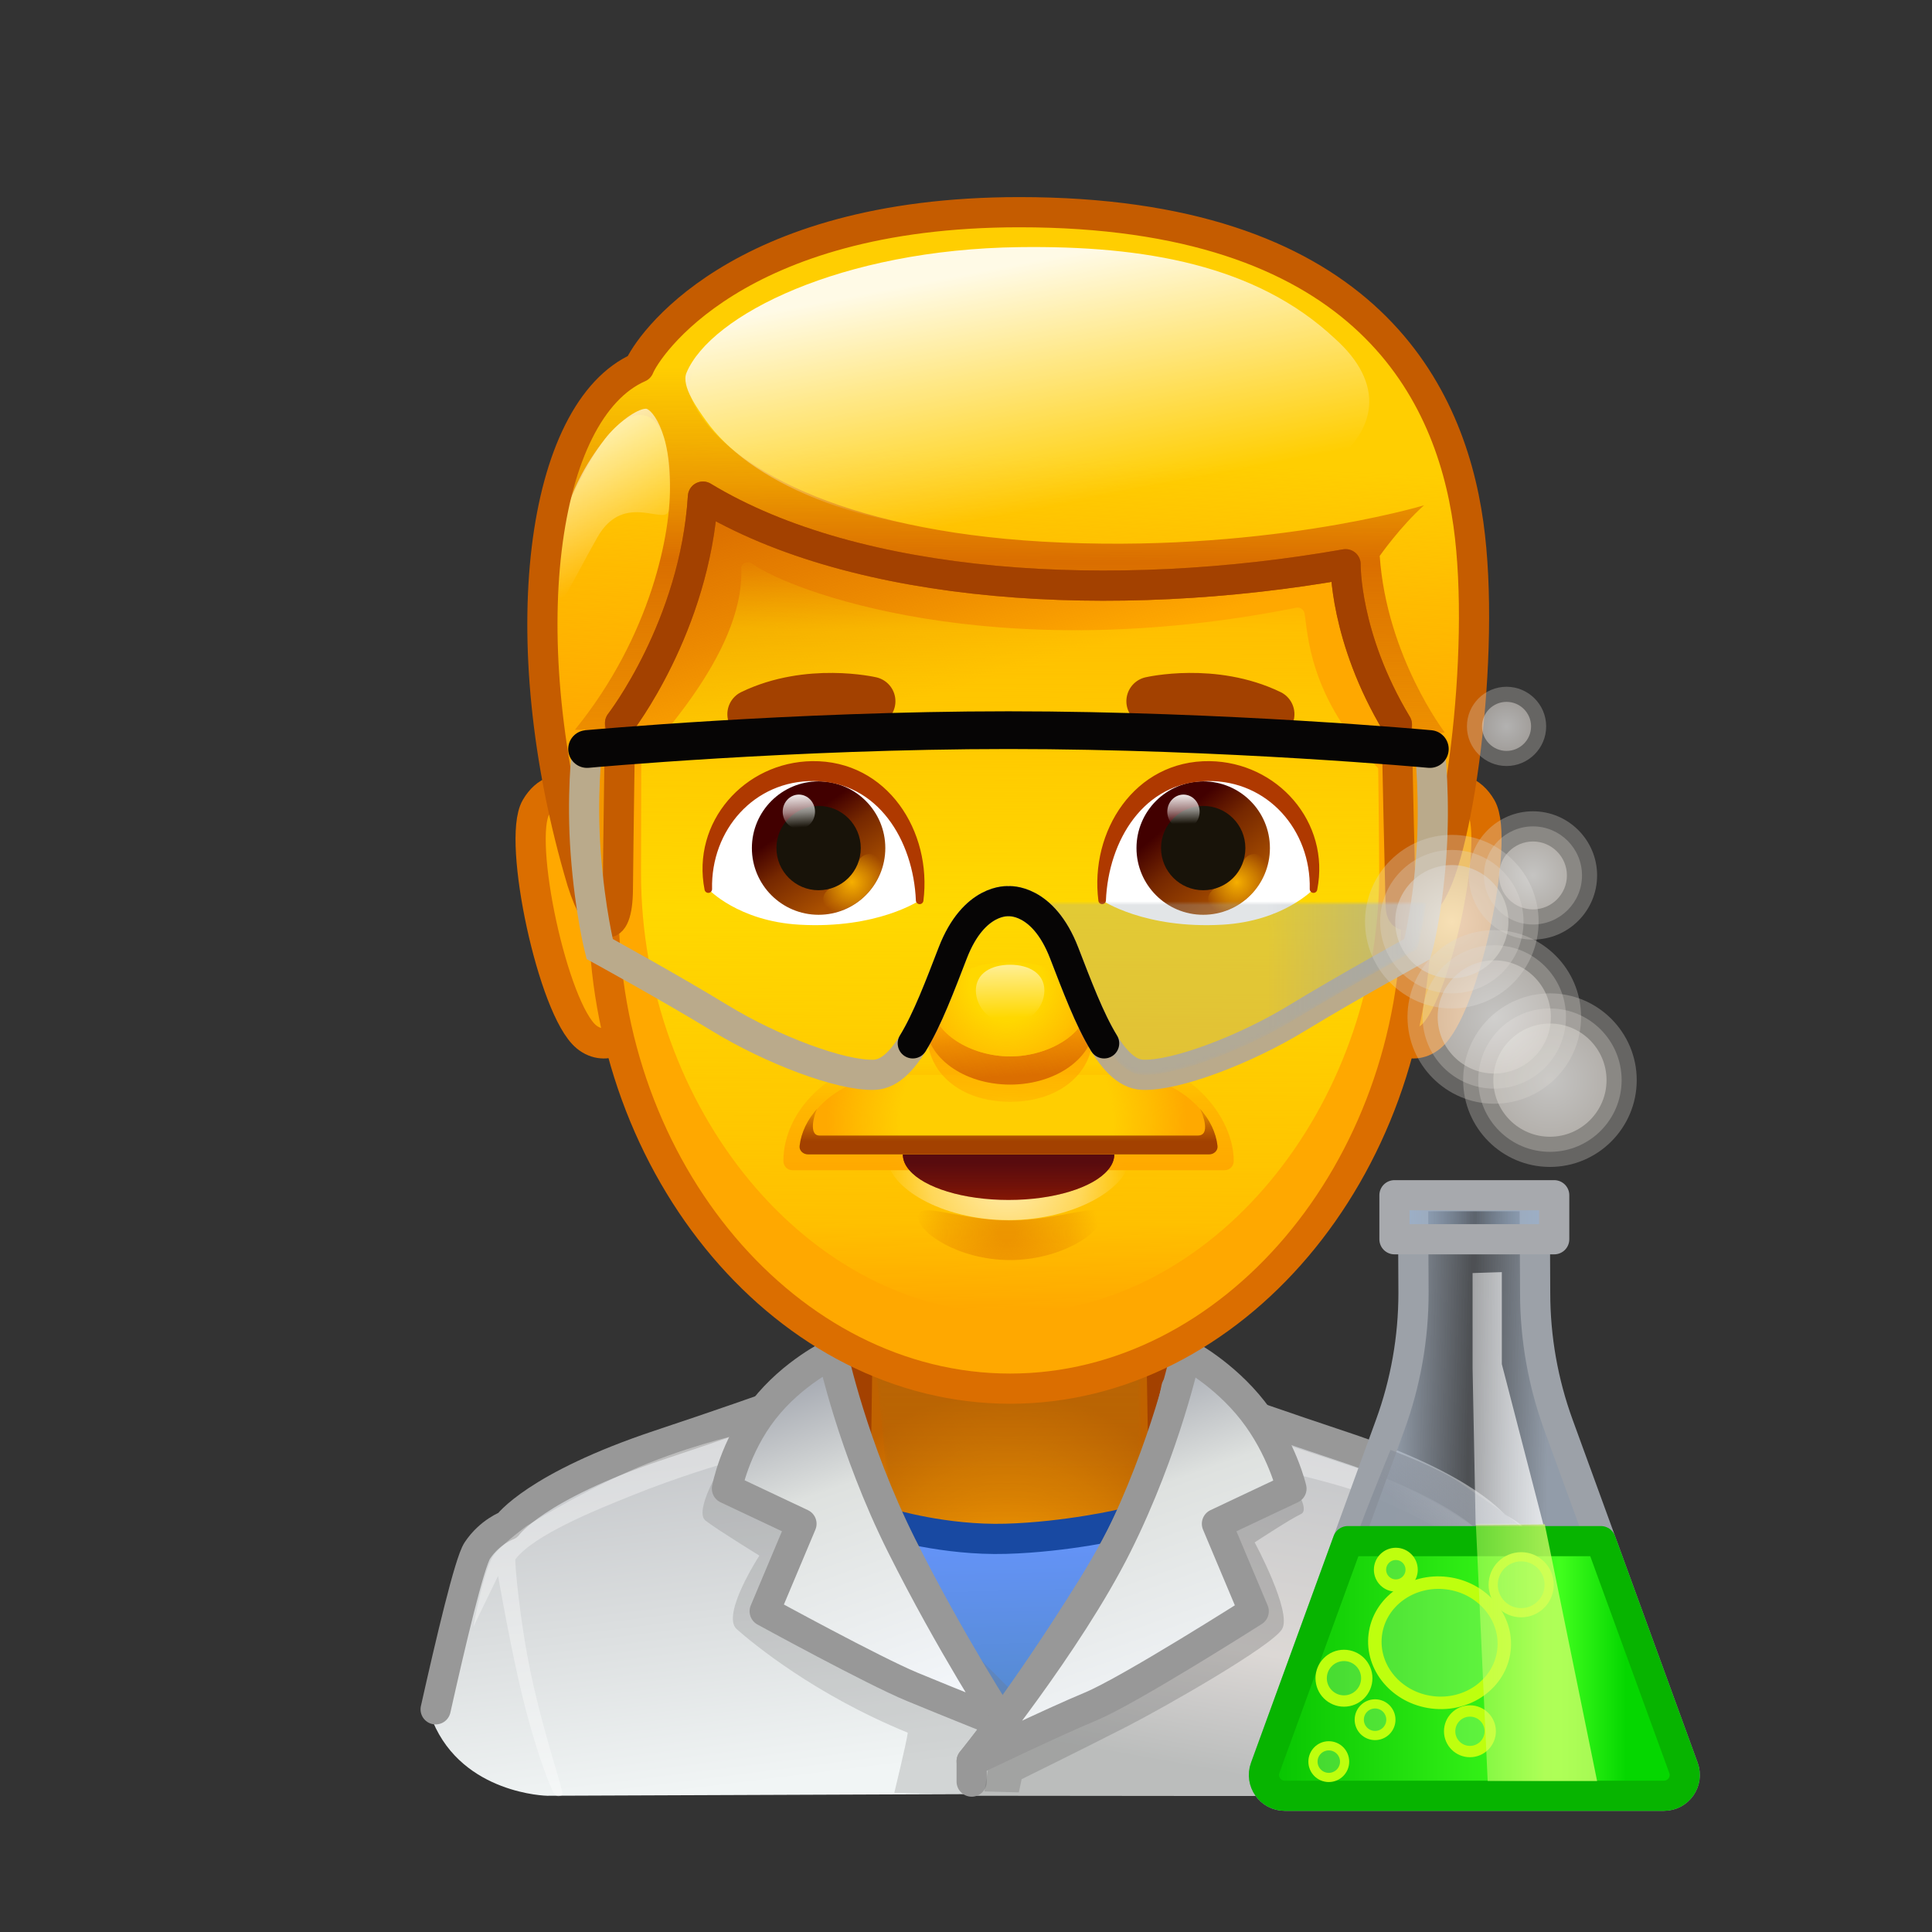 <svg xmlns="http://www.w3.org/2000/svg" xmlns:xlink="http://www.w3.org/1999/xlink" viewBox="0 0 512 512" width="512" height="512" style="width: 100%; height: 100%; transform: translate3d(0,0,0); content-visibility: visible;" preserveAspectRatio="xMidYMid meet"><rect x="0" y="0" width="512" height="512" fill="#333333" stroke="none"/><defs><clipPath id="__lottie_element_2"><rect width="512" height="512" x="0" y="0"></rect></clipPath><radialGradient id="__lottie_element_6" spreadMethod="pad" gradientUnits="userSpaceOnUse" cx="0" cy="0" r="14.752" fx="0" fy="0"><stop offset="0%" stop-color="rgb(255,255,255)"></stop><stop offset="50%" stop-color="rgb(238,236,234)"></stop><stop offset="100%" stop-color="rgb(222,217,212)"></stop></radialGradient><radialGradient id="__lottie_element_10" spreadMethod="pad" gradientUnits="userSpaceOnUse" cx="0" cy="0" r="6.505" fx="0" fy="0"><stop offset="0%" stop-color="rgb(255,255,255)"></stop><stop offset="50%" stop-color="rgb(238,236,234)"></stop><stop offset="100%" stop-color="rgb(222,217,212)"></stop></radialGradient><radialGradient id="__lottie_element_14" spreadMethod="pad" gradientUnits="userSpaceOnUse" cx="0" cy="0" r="9.003" fx="0" fy="0"><stop offset="0%" stop-color="rgb(255,255,255)"></stop><stop offset="50%" stop-color="rgb(238,236,234)"></stop><stop offset="100%" stop-color="rgb(222,217,212)"></stop></radialGradient><radialGradient id="__lottie_element_18" spreadMethod="pad" gradientUnits="userSpaceOnUse" cx="0" cy="0" r="14.752" fx="0" fy="0"><stop offset="0%" stop-color="rgb(255,255,255)"></stop><stop offset="50%" stop-color="rgb(238,236,234)"></stop><stop offset="100%" stop-color="rgb(222,217,212)"></stop></radialGradient><radialGradient id="__lottie_element_22" spreadMethod="pad" gradientUnits="userSpaceOnUse" cx="0" cy="0" r="14.752" fx="0" fy="0"><stop offset="0%" stop-color="rgb(255,255,255)"></stop><stop offset="50%" stop-color="rgb(238,236,234)"></stop><stop offset="100%" stop-color="rgb(222,217,212)"></stop></radialGradient><linearGradient id="__lottie_element_26" spreadMethod="pad" gradientUnits="userSpaceOnUse" x1="374" y1="371" x2="415" y2="372"><stop offset="0%" stop-color="rgb(178,191,208)"></stop><stop offset="50%" stop-color="rgb(178,191,208)"></stop><stop offset="100%" stop-color="rgb(178,191,208)"></stop></linearGradient><mask id="__lottie_element_28"><path fill="url(#__lottie_element_27)" d=" M411.33,342.65 C411.33,342.65 411.21,317 411.21,317 C411.21,317 378.97,317 378.97,317 C378.97,317 379.09,342.65 379.09,342.65 C379.09,354.57 377.01,366.4 372.92,377.59 C372.92,377.59 339.79,468.5 339.79,468.5 C338.48,472.09 341.14,475.89 344.96,475.89 C344.96,475.89 445.47,475.89 445.47,475.89 C449.29,475.89 451.95,472.09 450.64,468.5 C450.64,468.5 417.5,377.59 417.5,377.59 C413.42,366.4 411.33,354.57 411.33,342.65z"></path></mask><linearGradient id="__lottie_element_27" spreadMethod="pad" gradientUnits="userSpaceOnUse" x1="374" y1="371" x2="415" y2="372"><stop stop-color="rgb(255,255,255)" offset="0%" stop-opacity="0.75"></stop><stop stop-color="rgb(255,255,255)" offset="24%" stop-opacity="0.475"></stop><stop stop-color="rgb(255,255,255)" offset="49%" stop-opacity="0.2"></stop><stop stop-color="rgb(255,255,255)" offset="74%" stop-opacity="0.475"></stop><stop stop-color="rgb(255,255,255)" offset="100%" stop-opacity="0.75"></stop></linearGradient><linearGradient id="__lottie_element_29" spreadMethod="pad" gradientUnits="userSpaceOnUse" x1="381.5" y1="384" x2="369.25" y2="402"><stop offset="0%" stop-color="rgb(134,141,152)" stop-opacity="0.5"></stop><stop offset="50%" stop-color="rgb(134,141,152)" stop-opacity="0.625"></stop><stop offset="100%" stop-color="rgb(134,141,152)" stop-opacity="0.75"></stop></linearGradient><linearGradient id="__lottie_element_30" spreadMethod="pad" gradientUnits="userSpaceOnUse" x1="-55.5" y1="17.5" x2="54.5" y2="17.5"><stop offset="0%" stop-color="rgb(6,195,0)"></stop><stop offset="35%" stop-color="rgb(36,225,15)"></stop><stop offset="71%" stop-color="rgb(65,255,29)"></stop><stop offset="79%" stop-color="rgb(35,235,15)"></stop><stop offset="87%" stop-color="rgb(5,215,0)"></stop></linearGradient><linearGradient id="__lottie_element_31" spreadMethod="pad" gradientUnits="userSpaceOnUse" x1="374" y1="371" x2="415" y2="372"><stop offset="0%" stop-color="rgb(156,181,212)"></stop><stop offset="50%" stop-color="rgb(156,181,212)"></stop><stop offset="100%" stop-color="rgb(156,181,212)"></stop></linearGradient><mask id="__lottie_element_33"><path fill="url(#__lottie_element_32)" d=" M416.38,328.42 C416.38,328.42 374.05,328.42 374.05,328.42 C374.05,328.42 374.05,316.75 374.05,316.75 C374.05,316.75 416.38,316.75 416.38,316.75 C416.38,316.75 416.38,328.42 416.38,328.42z"></path></mask><linearGradient id="__lottie_element_32" spreadMethod="pad" gradientUnits="userSpaceOnUse" x1="374" y1="371" x2="415" y2="372"><stop stop-color="rgb(255,255,255)" offset="0%" stop-opacity="0.75"></stop><stop stop-color="rgb(255,255,255)" offset="24%" stop-opacity="0.475"></stop><stop stop-color="rgb(255,255,255)" offset="49%" stop-opacity="0.2"></stop><stop stop-color="rgb(255,255,255)" offset="74%" stop-opacity="0.475"></stop><stop stop-color="rgb(255,255,255)" offset="100%" stop-opacity="0.75"></stop></linearGradient><linearGradient id="__lottie_element_34" spreadMethod="pad" gradientUnits="userSpaceOnUse" x1="363" y1="430.5" x2="402.5" y2="430.5"><stop offset="0%" stop-color="rgb(203,255,113)" stop-opacity="0.2"></stop><stop offset="50%" stop-color="rgb(207,255,110)" stop-opacity="0.475"></stop><stop offset="100%" stop-color="rgb(211,255,107)" stop-opacity="0.75"></stop></linearGradient><linearGradient id="__lottie_element_35" spreadMethod="pad" gradientUnits="userSpaceOnUse" x1="363" y1="430.5" x2="402.5" y2="430.5"><stop offset="0%" stop-color="rgb(255,255,255)" stop-opacity="0.2"></stop><stop offset="50%" stop-color="rgb(255,255,255)" stop-opacity="0.475"></stop><stop offset="100%" stop-color="rgb(255,255,255)" stop-opacity="0.75"></stop></linearGradient><linearGradient id="__lottie_element_39" spreadMethod="pad" gradientUnits="userSpaceOnUse" x1="-115" y1="-15.5" x2="114" y2="-16.5"><stop offset="0%" stop-color="rgb(158,168,177)"></stop><stop offset="50%" stop-color="rgb(158,168,177)"></stop><stop offset="100%" stop-color="rgb(158,168,177)"></stop></linearGradient><mask id="__lottie_element_41"><path fill="url(#__lottie_element_40)" d=" M111.668,-40.833 C111.668,-40.833 57.427,-45.833 0,-45.833 C-57.428,-45.833 -111.667,-40.833 -111.667,-40.833 C-111.667,-40.833 -113.167,-28.533 -112.019,-13.144 C-110.872,2.244 -108.333,12.167 -108.333,12.167 C-108.333,12.167 -90.083,22.167 -76.417,30.5 C-62.75,38.834 -44.349,45.834 -35.55,45.5 C-26.75,45.167 -20.699,28.527 -14.75,13.167 C-9.112,-1.393 0,-0.5 0,-0.5 C0,-0.5 9.112,-1.393 14.75,13.167 C20.699,28.527 26.751,45.167 35.551,45.5 C44.351,45.834 62.751,38.834 76.418,30.5 C90.085,22.167 108.335,12.167 108.335,12.167 C108.335,12.167 110.873,3.244 112.021,-12.144 C113.168,-27.533 111.668,-40.833 111.668,-40.833z"></path></mask><linearGradient id="__lottie_element_40" spreadMethod="pad" gradientUnits="userSpaceOnUse" x1="-115" y1="-15.5" x2="114" y2="-16.5"><stop stop-color="rgb(255,255,255)" offset="0%" stop-opacity="0.75"></stop><stop stop-color="rgb(255,255,255)" offset="10%" stop-opacity="0.525"></stop><stop stop-color="rgb(255,255,255)" offset="20%" stop-opacity="0.3"></stop><stop stop-color="rgb(255,255,255)" offset="50%" stop-opacity="0.3"></stop><stop stop-color="rgb(255,255,255)" offset="80%" stop-opacity="0.3"></stop><stop stop-color="rgb(255,255,255)" offset="90%" stop-opacity="0.525"></stop><stop stop-color="rgb(255,255,255)" offset="100%" stop-opacity="0.75"></stop></linearGradient><linearGradient id="__lottie_element_45" spreadMethod="pad" gradientUnits="userSpaceOnUse" x1="-28.306" y1="-101.704" x2="-4.561" y2="-18.469"><stop offset="0%" stop-color="rgb(219,110,0)" stop-opacity="1"></stop><stop offset="39%" stop-color="rgb(219,110,0)" stop-opacity="0.5"></stop><stop offset="71%" stop-color="rgb(219,110,0)" stop-opacity="0"></stop></linearGradient><linearGradient id="__lottie_element_46" spreadMethod="pad" gradientUnits="userSpaceOnUse" x1="0.058" y1="-113.77" x2="-1.218" y2="98.91"><stop offset="6%" stop-color="rgb(255,216,0)" stop-opacity="0"></stop><stop offset="15%" stop-color="rgb(255,216,0)" stop-opacity="0.5"></stop><stop offset="50%" stop-color="rgb(255,216,0)" stop-opacity="1"></stop><stop offset="89%" stop-color="rgb(255,216,0)" stop-opacity="0.5"></stop><stop offset="100%" stop-color="rgb(255,216,0)" stop-opacity="0"></stop></linearGradient><linearGradient id="__lottie_element_47" spreadMethod="pad" gradientUnits="userSpaceOnUse" x1="-7.111" y1="-7.998" x2="9.74" y2="12.172"><stop offset="0%" stop-color="rgb(66,0,0)"></stop><stop offset="38%" stop-color="rgb(118,40,0)"></stop><stop offset="100%" stop-color="rgb(170,80,0)"></stop></linearGradient><radialGradient id="__lottie_element_48" spreadMethod="pad" gradientUnits="userSpaceOnUse" cx="-0.173" cy="-0.196" r="9.428" fx="-0.173" fy="-0.196"><stop offset="0%" stop-color="rgb(246,175,0)" stop-opacity="1"></stop><stop offset="52%" stop-color="rgb(246,175,0)" stop-opacity="0.5"></stop><stop offset="100%" stop-color="rgb(246,175,0)" stop-opacity="0"></stop></radialGradient><linearGradient id="__lottie_element_49" spreadMethod="pad" gradientUnits="userSpaceOnUse" x1="-5.187" y1="-6.998" x2="7.515" y2="11.704"><stop offset="0%" stop-color="rgb(66,0,0)"></stop><stop offset="38%" stop-color="rgb(118,40,0)"></stop><stop offset="100%" stop-color="rgb(170,80,0)"></stop></linearGradient><radialGradient id="__lottie_element_50" spreadMethod="pad" gradientUnits="userSpaceOnUse" cx="-0.179" cy="-0.214" r="9.428" fx="-0.179" fy="-0.214"><stop offset="0%" stop-color="rgb(246,175,0)" stop-opacity="1"></stop><stop offset="52%" stop-color="rgb(246,175,0)" stop-opacity="0.5"></stop><stop offset="100%" stop-color="rgb(246,175,0)" stop-opacity="0"></stop></radialGradient><radialGradient id="__lottie_element_51" spreadMethod="pad" gradientUnits="userSpaceOnUse" cx="-0.903" cy="-0.579" r="24.389" fx="-0.903" fy="-0.579"><stop offset="10%" stop-color="rgb(219,110,0)" stop-opacity="1"></stop><stop offset="67%" stop-color="rgb(219,110,0)" stop-opacity="0.5"></stop><stop offset="100%" stop-color="rgb(219,110,0)" stop-opacity="0"></stop></radialGradient><radialGradient id="__lottie_element_52" spreadMethod="pad" gradientUnits="userSpaceOnUse" cx="-0.529" cy="-0.198" r="32.169" fx="-0.529" fy="-0.198"><stop offset="0%" stop-color="rgb(255,255,254)" stop-opacity="1"></stop><stop offset="63%" stop-color="rgb(255,255,254)" stop-opacity="0.5"></stop><stop offset="100%" stop-color="rgb(255,255,254)" stop-opacity="0"></stop></radialGradient><linearGradient id="__lottie_element_53" spreadMethod="pad" gradientUnits="userSpaceOnUse" x1="-0.529" y1="14.77" x2="-0.529" y2="-14.341"><stop offset="0%" stop-color="rgb(255,168,0)" stop-opacity="1"></stop><stop offset="66%" stop-color="rgb(255,168,0)" stop-opacity="0.5"></stop><stop offset="100%" stop-color="rgb(255,168,0)" stop-opacity="0"></stop></linearGradient><linearGradient id="__lottie_element_54" spreadMethod="pad" gradientUnits="userSpaceOnUse" x1="-0.529" y1="9.281" x2="-0.529" y2="-4.029"><stop offset="0%" stop-color="rgb(88,11,14)" stop-opacity="0"></stop><stop offset="36%" stop-color="rgb(88,11,14)" stop-opacity="0.5"></stop><stop offset="80%" stop-color="rgb(88,11,14)" stop-opacity="1"></stop></linearGradient><radialGradient id="__lottie_element_55" spreadMethod="pad" gradientUnits="userSpaceOnUse" cx="-0.529" cy="1.576" r="52.947" fx="-0.529" fy="1.576"><stop offset="53%" stop-color="rgb(255,169,0)" stop-opacity="0"></stop><stop offset="73%" stop-color="rgb(255,169,0)" stop-opacity="0.5"></stop><stop offset="90%" stop-color="rgb(255,169,0)" stop-opacity="1"></stop></radialGradient><linearGradient id="__lottie_element_56" spreadMethod="pad" gradientUnits="userSpaceOnUse" x1="-0.529" y1="4.866" x2="-0.529" y2="-5.146"><stop offset="23%" stop-color="rgb(163,65,0)" stop-opacity="1"></stop><stop offset="64%" stop-color="rgb(163,65,0)" stop-opacity="0.65"></stop><stop offset="97%" stop-color="rgb(163,65,0)" stop-opacity="0.3"></stop></linearGradient><linearGradient id="__lottie_element_57" spreadMethod="pad" gradientUnits="userSpaceOnUse" x1="-0.942" y1="-4.822" x2="-1.229" y2="19.21"><stop offset="0%" stop-color="rgb(255,168,0)" stop-opacity="1"></stop><stop offset="66%" stop-color="rgb(255,168,0)" stop-opacity="0.5"></stop><stop offset="100%" stop-color="rgb(255,168,0)" stop-opacity="0"></stop></linearGradient><linearGradient id="__lottie_element_58" spreadMethod="pad" gradientUnits="userSpaceOnUse" x1="0.058" y1="16.431" x2="-1.187" y2="-5.973"><stop offset="11%" stop-color="rgb(219,110,0)" stop-opacity="1"></stop><stop offset="51%" stop-color="rgb(219,110,0)" stop-opacity="0.5"></stop><stop offset="80%" stop-color="rgb(219,110,0)" stop-opacity="0"></stop></linearGradient><radialGradient id="__lottie_element_59" spreadMethod="pad" gradientUnits="userSpaceOnUse" cx="-0.942" cy="-6.883" r="26.383" fx="-0.942" fy="-6.883"><stop offset="37%" stop-color="rgb(255,168,0)" stop-opacity="0"></stop><stop offset="75%" stop-color="rgb(255,168,0)" stop-opacity="0.5"></stop><stop offset="100%" stop-color="rgb(255,168,0)" stop-opacity="1"></stop></radialGradient><linearGradient id="__lottie_element_60" spreadMethod="pad" gradientUnits="userSpaceOnUse" x1="-0.942" y1="-10.743" x2="-0.559" y2="6.204"><stop offset="0%" stop-color="rgb(255,255,254)" stop-opacity="1"></stop><stop offset="50%" stop-color="rgb(255,255,254)" stop-opacity="0.5"></stop><stop offset="100%" stop-color="rgb(255,255,254)" stop-opacity="0"></stop></linearGradient><linearGradient id="__lottie_element_61" spreadMethod="pad" gradientUnits="userSpaceOnUse" x1="1.987" y1="-38.2" x2="-2.225" y2="51.034"><stop offset="11%" stop-color="rgb(255,169,0)" stop-opacity="0"></stop><stop offset="48%" stop-color="rgb(255,169,0)" stop-opacity="0.5"></stop><stop offset="100%" stop-color="rgb(255,169,0)" stop-opacity="1"></stop></linearGradient><linearGradient id="__lottie_element_62" spreadMethod="pad" gradientUnits="userSpaceOnUse" x1="-0.492" y1="71.204" x2="-0.109" y2="-85.051"><stop offset="8%" stop-color="rgb(218,110,0)" stop-opacity="0.3"></stop><stop offset="27%" stop-color="rgb(218,110,0)" stop-opacity="0.65"></stop><stop offset="46%" stop-color="rgb(218,110,0)" stop-opacity="1"></stop><stop offset="59%" stop-color="rgb(218,110,0)" stop-opacity="0.5"></stop><stop offset="79%" stop-color="rgb(218,110,0)" stop-opacity="0"></stop></linearGradient><linearGradient id="__lottie_element_63" spreadMethod="pad" gradientUnits="userSpaceOnUse" x1="-16.781" y1="-25.248" x2="5.049" y2="14.199"><stop offset="0%" stop-color="rgb(255,255,255)" stop-opacity="1"></stop><stop offset="50%" stop-color="rgb(255,255,255)" stop-opacity="0.5"></stop><stop offset="100%" stop-color="rgb(255,255,255)" stop-opacity="0"></stop></linearGradient><linearGradient id="__lottie_element_64" spreadMethod="pad" gradientUnits="userSpaceOnUse" x1="-6.499" y1="-32.585" x2="5.757" y2="30.989"><stop offset="0%" stop-color="rgb(255,255,255)" stop-opacity="1"></stop><stop offset="50%" stop-color="rgb(255,255,255)" stop-opacity="0.5"></stop><stop offset="100%" stop-color="rgb(255,255,255)" stop-opacity="0"></stop></linearGradient><linearGradient id="__lottie_element_65" spreadMethod="pad" gradientUnits="userSpaceOnUse" x1="-0.954" y1="-5.364" x2="-0.475" y2="4.211"><stop offset="0%" stop-color="rgb(255,255,255)" stop-opacity="1"></stop><stop offset="58%" stop-color="rgb(255,255,255)" stop-opacity="0.5"></stop><stop offset="100%" stop-color="rgb(255,255,255)" stop-opacity="0"></stop></linearGradient><linearGradient id="__lottie_element_66" spreadMethod="pad" gradientUnits="userSpaceOnUse" x1="-0.878" y1="-5.364" x2="-0.734" y2="3.205"><stop offset="0%" stop-color="rgb(255,255,255)" stop-opacity="1"></stop><stop offset="58%" stop-color="rgb(255,255,255)" stop-opacity="0.5"></stop><stop offset="100%" stop-color="rgb(255,255,255)" stop-opacity="0"></stop></linearGradient><linearGradient id="__lottie_element_70" spreadMethod="pad" gradientUnits="userSpaceOnUse" x1="-3" y1="-31.5" x2="-1.5" y2="24.5"><stop offset="0%" stop-color="rgb(103,149,255)"></stop><stop offset="50%" stop-color="rgb(93,143,229)"></stop><stop offset="100%" stop-color="rgb(83,137,203)"></stop></linearGradient><linearGradient id="__lottie_element_71" spreadMethod="pad" gradientUnits="userSpaceOnUse" x1="0" y1="52.5" x2="-11.5" y2="-39.5"><stop offset="0%" stop-color="rgb(241,245,245)"></stop><stop offset="50%" stop-color="rgb(219,222,223)"></stop><stop offset="100%" stop-color="rgb(197,199,202)"></stop></linearGradient><linearGradient id="__lottie_element_72" spreadMethod="pad" gradientUnits="userSpaceOnUse" x1="23.5" y1="49.5" x2="-10" y2="-44.5"><stop offset="0%" stop-color="rgb(246,249,254)"></stop><stop offset="35%" stop-color="rgb(234,237,238)"></stop><stop offset="70%" stop-color="rgb(222,225,223)"></stop><stop offset="85%" stop-color="rgb(194,197,200)"></stop><stop offset="100%" stop-color="rgb(166,170,178)"></stop></linearGradient><linearGradient id="__lottie_element_73" spreadMethod="pad" gradientUnits="userSpaceOnUse" x1="8" y1="52" x2="23.5" y2="-35.5"><stop offset="0%" stop-color="rgb(187,189,188)"></stop><stop offset="19%" stop-color="rgb(203,202,201)"></stop><stop offset="37%" stop-color="rgb(220,216,213)"></stop><stop offset="69%" stop-color="rgb(209,208,208)"></stop><stop offset="100%" stop-color="rgb(197,199,202)"></stop></linearGradient><linearGradient id="__lottie_element_74" spreadMethod="pad" gradientUnits="userSpaceOnUse" x1="23.5" y1="49.5" x2="-10" y2="-44.5"><stop offset="0%" stop-color="rgb(246,249,254)"></stop><stop offset="35%" stop-color="rgb(234,237,238)"></stop><stop offset="70%" stop-color="rgb(222,225,223)"></stop><stop offset="85%" stop-color="rgb(194,197,200)"></stop><stop offset="100%" stop-color="rgb(166,170,178)"></stop></linearGradient><radialGradient id="__lottie_element_78" spreadMethod="pad" gradientUnits="userSpaceOnUse" cx="-0.76" cy="52.92" r="56.778" fx="-0.76" fy="52.92"><stop offset="19%" stop-color="rgb(255,163,0)" stop-opacity="1"></stop><stop offset="66%" stop-color="rgb(255,163,0)" stop-opacity="0.5"></stop><stop offset="99%" stop-color="rgb(255,163,0)" stop-opacity="0"></stop></radialGradient><linearGradient id="__lottie_element_79" spreadMethod="pad" gradientUnits="userSpaceOnUse" x1="252.5" y1="355.5" x2="252.5" y2="422.5"><stop offset="0%" stop-color="rgb(181,102,6)"></stop><stop offset="59%" stop-color="rgb(181,102,6)"></stop><stop offset="100%" stop-color="rgb(181,102,6)"></stop></linearGradient><mask id="__lottie_element_81"><path fill="url(#__lottie_element_80)" d=" M286,352 C286,352 215.5,355 215.5,355 C215.5,355 222,418 222,418 C222,418 240.5,417 240.5,417 C240.5,417 264,414 264,414 C264,414 287,412 287,412 C287,412 286,352 286,352z"></path></mask><linearGradient id="__lottie_element_80" spreadMethod="pad" gradientUnits="userSpaceOnUse" x1="252.5" y1="355.5" x2="252.5" y2="422.5"><stop stop-color="rgb(255,255,255)" offset="0%" stop-opacity="0.7"></stop><stop stop-color="rgb(255,255,255)" offset="58%" stop-opacity="0.35"></stop><stop stop-color="rgb(255,255,255)" offset="99%" stop-opacity="0"></stop></linearGradient></defs><g clip-path="url(#__lottie_element_2)"><g style="display: block;" transform="matrix(1,0,0,1,16,2)" opacity="1"><g opacity="1" transform="matrix(1,0,0,1,251.51,369.885)"><path fill="rgb(192,98,0)" fill-opacity="1" d=" M40.076,-28.3 C40.076,-28.3 0,-25.257 0,-25.257 C0,-25.257 -40.076,-28.3 -40.076,-28.3 C-40.076,-28.3 -41,42.755 -41,42.755 C-41,42.755 -23.143,49.55 0.062,49.55 C23.267,49.55 41.124,42.755 41.124,42.755 C41.124,42.755 40.076,-28.3 40.076,-28.3z"></path></g><g opacity="1" transform="matrix(1,0,0,1,251.51,369.885)"><path fill="url(#__lottie_element_78)" fill-opacity="1" d=" M40.076,-28.3 C40.076,-28.3 0,-25.257 0,-25.257 C0,-25.257 -40.076,-28.3 -40.076,-28.3 C-40.076,-28.3 -41,42.755 -41,42.755 C-41,42.755 -23.143,49.55 0.062,49.55 C23.267,49.55 41.124,42.755 41.124,42.755 C41.124,42.755 40.076,-28.3 40.076,-28.3z"></path></g><g opacity="1" transform="matrix(1,0,0,1,251.51,362.487)"><path stroke-linecap="round" stroke-linejoin="round" fill-opacity="0" stroke="rgb(163,65,0)" stroke-opacity="1" stroke-width="8" d=" M41.124,42.152 C41.124,42.152 40.076,-20.902 40.076,-20.902 C40.076,-20.902 0,-17.859 0,-17.859 C0,-17.859 -40.076,-20.902 -40.076,-20.902 C-40.076,-20.902 -41,42.152 -41,42.152"></path></g><g opacity="1" transform="matrix(1,0,0,1,0,0)"><path fill="url(#__lottie_element_79)" mask="url(#__lottie_element_81)" fill-opacity="1" d="M0 0 M286,352 C286,352 215.5,355 215.5,355 C215.5,355 222,418 222,418 C222,418 240.5,417 240.5,417 C240.5,417 264,414 264,414 C264,414 287,412 287,412 C287,412 286,352 286,352z"></path></g></g><g style="display: block;" transform="matrix(1,0,0,1,5.5,0)" opacity="1"><g opacity="1" transform="matrix(1,0,0,1,0,0)"><g opacity="1" transform="matrix(1,0,0,1,-11.5,0)"><g opacity="1" transform="matrix(1,0,0,1,272.751,432.079)"><path fill="url(#__lottie_element_70)" fill-opacity="1" d=" M-31.009,-28.26 C-31.009,-28.26 -16.447,-23.824 -0.223,-24.282 C16.001,-24.74 31.009,-28.26 31.009,-28.26 C31.009,-28.26 20.158,26.409 -0.223,27.335 C-20.604,28.261 -31.009,-28.26 -31.009,-28.26z"></path><path stroke-linecap="butt" stroke-linejoin="miter" fill-opacity="0" stroke-miterlimit="4" stroke="rgb(24,73,162)" stroke-opacity="1" stroke-width="8" d=" M-31.009,-28.26 C-31.009,-28.26 -16.447,-23.824 -0.223,-24.282 C16.001,-24.74 31.009,-28.26 31.009,-28.26 C31.009,-28.26 20.158,26.409 -0.223,27.335 C-20.604,28.261 -31.009,-28.26 -31.009,-28.26z"></path></g></g></g><g opacity="1" transform="matrix(1,0,0,1,0,0)"><g opacity="1" transform="matrix(1,0,0,1,-11.5,0)"><g opacity="1" transform="matrix(1,0,0,1,197.95,421.365)"><path fill="url(#__lottie_element_71)" fill-opacity="1" d=" M27.203,-54.03 C27.203,-54.03 15.884,-49.461 -17.116,-38.461 C-50.116,-27.461 -57.45,-17.127 -57.45,-17.127 C-57.45,-17.127 -62.116,-15.461 -65.45,-10.461 C-67.53,-7.34 -73.248,17.012 -77.251,34.874 C-69.2,54.135 -46.95,54.53 -46.95,54.53 C-46.95,54.53 81.45,54.03 81.45,54.03 C81.45,54.03 81.45,44.885 81.45,44.885 C81.45,44.885 67.99,28.533 49.637,-0.999 C31.284,-30.532 27.203,-54.03 27.203,-54.03z"></path></g></g><g opacity="1" transform="matrix(1,0,0,1,-11.5,0)"><g opacity="1" transform="matrix(1,0,0,1,197.95,421.365)"><path stroke-linecap="round" stroke-linejoin="round" fill-opacity="0" stroke="rgb(152,152,152)" stroke-opacity="1" stroke-width="8" d=" M81.45,49.78 C81.45,49.78 81.45,44.885 81.45,44.885 C81.45,44.885 67.99,28.533 49.637,-0.999 C31.284,-30.532 27.203,-54.03 27.203,-54.03 C27.203,-54.03 15.884,-49.461 -17.116,-38.461 C-50.116,-27.461 -57.45,-17.127 -57.45,-17.127 C-57.45,-17.127 -62.116,-15.461 -65.45,-10.461 C-67.53,-7.34 -72.498,13.762 -76.501,31.624"></path></g></g><g opacity="1" transform="matrix(1,0,0,1,0,0)"><g opacity="0.35" transform="matrix(1,0,0,1,-11.5,0)"><g opacity="1" transform="matrix(1,0,0,1,0,0)"><path fill="rgb(255,255,255)" fill-opacity="1" d=" M201.5,380.25 C201.5,380.25 187,383.5 172.5,390 C158,396.5 145.625,404.375 145.625,404.375 C145.625,404.375 140.014,408.403 137.132,411.764 C134.25,415.125 131.46,431.085 131.46,431.085 C131.46,431.085 138,417.625 138,417.625 C138,417.625 140.365,431.402 143.277,444.563 C146.25,458 150.023,469.332 152.459,474.654 C153.485,476.895 154.929,475.736 155.067,475.512 C155.441,474.905 150.212,460.049 146.781,443.967 C143.681,429.435 142.347,413.513 142.593,413.198 C147.625,406.75 163.348,400.398 173,396.5 C186,391.25 197.375,388 197.375,388 C197.375,388 201.5,380.25 201.5,380.25z"></path></g></g></g><g opacity="0.25" transform="matrix(1,0,0,1,0,0)"><path fill="rgb(114,114,114)" fill-opacity="1" d=" M185.75,388.25 C185.75,388.25 178.25,400.5 181.5,403 C184.75,405.5 195.75,412.25 195.75,412.25 C195.75,412.25 185.5,428 189.75,431.75 C194,435.5 210.398,449.108 235.074,459.179 C234.75,461.75 231.5,475.125 231.5,475.125 C231.5,475.125 259.5,475.812 259.5,475.812 C259.5,475.812 267.5,453 267.5,453 C267.5,453 209.75,395 209.75,395 C209.75,395 185.75,388.25 185.75,388.25z"></path></g><g opacity="1" transform="matrix(1,0,0,1,-11.5,0)"><g opacity="1" transform="matrix(1,0,0,1,235.389,407.828)"><path fill="url(#__lottie_element_72)" fill-opacity="1" d=" M-8.739,-49.078 C-8.739,-49.078 -19.239,-44.158 -26.989,-34.243 C-34.739,-24.328 -36.739,-13.328 -36.739,-13.328 C-36.739,-13.328 -16.989,-4.009 -16.989,-4.009 C-16.989,-4.009 -26.739,19.172 -26.739,19.172 C-26.739,19.172 2.025,34.928 12.278,39.172 C23.218,43.701 36.739,49.078 36.354,48.922 C36.354,48.922 22.511,27.672 9.511,1.672 C-3.489,-24.328 -8.739,-49.078 -8.739,-49.078z"></path><path stroke-linecap="round" stroke-linejoin="round" fill-opacity="0" stroke="rgb(152,152,152)" stroke-opacity="1" stroke-width="8" d=" M-8.739,-49.078 C-8.739,-49.078 -19.239,-44.158 -26.989,-34.243 C-34.739,-24.328 -36.739,-13.328 -36.739,-13.328 C-36.739,-13.328 -16.989,-4.009 -16.989,-4.009 C-16.989,-4.009 -26.739,19.172 -26.739,19.172 C-26.739,19.172 2.025,34.928 12.278,39.172 C23.218,43.701 36.739,49.078 36.354,48.922 C36.354,48.922 22.511,27.672 9.511,1.672 C-3.489,-24.328 -8.739,-49.078 -8.739,-49.078z"></path></g></g></g><g opacity="1" transform="matrix(1,0,0,1,0,0)"><g opacity="1" transform="matrix(1,0,0,1,-11.5,0)"><g opacity="1" transform="matrix(1,0,0,1,344.95,421.865)"><path fill="url(#__lottie_element_73)" fill-opacity="1" d=" M-27.203,-54.03 C-27.203,-54.03 -15.884,-49.461 17.116,-38.461 C50.116,-27.461 57.45,-17.127 57.45,-17.127 C57.45,-17.127 62.116,-15.461 65.45,-10.461 C68.783,-5.461 76.2,29.28 76.2,29.28 C76.2,29.28 69.675,53.955 45.05,54.06 C20.425,54.165 -81.45,54.03 -81.45,54.03 C-81.45,54.03 -81.45,44.885 -81.45,44.885 C-81.45,44.885 -67.99,28.533 -49.637,-0.999 C-31.284,-30.532 -27.203,-54.03 -27.203,-54.03z"></path></g><g opacity="1" transform="matrix(1,0,0,1,344.95,421.865)"><path stroke-linecap="round" stroke-linejoin="round" fill-opacity="0" stroke="rgb(152,152,152)" stroke-opacity="1" stroke-width="8" d=" M-81.45,50.28 C-81.45,50.28 -81.45,44.885 -81.45,44.885 C-81.45,44.885 -67.99,28.533 -49.637,-0.999 C-31.284,-30.532 -27.203,-54.03 -27.203,-54.03 C-27.203,-54.03 -15.884,-49.461 17.116,-38.461 C50.116,-27.461 57.45,-17.127 57.45,-17.127 C57.45,-17.127 62.116,-15.461 65.45,-10.461 C68.783,-5.461 74.95,25.28 74.95,25.28"></path></g></g><g opacity="1" transform="matrix(1,0,0,1,0,0)"><g opacity="0.35" transform="matrix(1,0,0,1,-11.5,0)"><g opacity="1" transform="matrix(1,0,0,1,0,0)"><path fill="rgb(255,255,255)" fill-opacity="1" d=" M335.25,379 C335.25,379 331.25,386.75 331.25,386.75 C331.25,386.75 353.5,391 366.5,395.5 C379.5,400 396.75,410.5 396.75,410.5 C396.75,410.5 397,405 397,405 C397,405 383.5,395 367.75,389.75 C352,384.5 335.25,379 335.25,379z"></path></g></g></g><g opacity="1" transform="matrix(1,0,0,1,-11.5,0)"><g opacity="0.35" transform="matrix(1,0,0,1,0,0)"><path fill="rgb(115,115,115)" fill-opacity="1" d=" M318.75,388.75 C318.75,388.75 304.5,424.75 294.5,436.5 C284.5,448.25 268.5,464.75 268.5,464.75 C268.5,464.75 266.875,474.75 266.875,474.75 C266.875,474.75 276,475 276,475 C276,475 276.75,471.5 276.75,471.5 C276.75,471.5 293.5,463.25 304.25,457.75 C315,452.25 343,436.25 345.75,431.75 C348.5,427.25 338.5,408.75 338.5,408.75 C338.5,408.75 348,402.5 350.75,401.25 C353.5,400 348,392.5 348,392.5 C348,392.5 318.75,388.75 318.75,388.75z"></path></g><g opacity="1" transform="matrix(1,0,0,1,305.875,412.75)"><path fill="url(#__lottie_element_74)" fill-opacity="1" d=" M14.375,-54 C14.375,-54 24.375,-48.83 32.125,-38.915 C39.875,-29 42.375,-18.25 42.375,-18.25 C42.375,-18.25 22.625,-8.931 22.625,-8.931 C22.625,-8.931 32.375,14.25 32.375,14.25 C32.375,14.25 -0.625,35.25 -10.875,39.5 C-21.125,43.75 -42.375,54 -42.375,54 C-42.375,54 -16.875,22.75 -3.875,-3.25 C9.125,-29.25 14.375,-54 14.375,-54z"></path><path stroke-linecap="round" stroke-linejoin="round" fill-opacity="0" stroke="rgb(152,152,152)" stroke-opacity="1" stroke-width="8" d=" M14.375,-54 C14.375,-54 24.375,-48.83 32.125,-38.915 C39.875,-29 42.375,-18.25 42.375,-18.25 C42.375,-18.25 22.625,-8.931 22.625,-8.931 C22.625,-8.931 32.375,14.25 32.375,14.25 C32.375,14.25 -0.625,35.25 -10.875,39.5 C-21.125,43.75 -42.375,54 -42.375,54 C-42.375,54 -16.875,22.75 -3.875,-3.25 C9.125,-29.25 14.375,-54 14.375,-54z"></path></g></g></g></g><g style="display: block;" transform="matrix(1,0,0,1,15.75,1.75)" opacity="1"><g opacity="1" transform="matrix(1,0,0,1,0,0)"><g opacity="1" transform="matrix(1,0,0,1,0,0)"><g opacity="1" transform="matrix(1,0,0,1,138.458,241.041)"><path fill="rgb(255,168,0)" fill-opacity="1" d=" M3.663,-31.182 C3.663,-31.182 -6.74,-38.253 -12.209,-28.777 C-17.212,-20.109 -7.652,24.702 1.18,31.969 C6.613,36.44 12.495,30.925 12.495,30.925 C16.078,28.473 10.263,-22.193 3.663,-31.182z"></path><path stroke-linecap="round" stroke-linejoin="round" fill-opacity="0" stroke="rgb(219,110,0)" stroke-opacity="1" stroke-width="8" d=" M3.663,-31.182 C3.663,-31.182 -6.74,-38.253 -12.209,-28.777 C-17.212,-20.109 -7.652,24.702 1.18,31.969 C6.613,36.44 12.495,30.925 12.495,30.925 C16.078,28.473 10.263,-22.193 3.663,-31.182z"></path></g><g opacity="1" transform="matrix(1,0,0,1,364.601,241.041)"><path fill="rgb(255,168,0)" fill-opacity="1" d=" M-3.663,-31.182 C-3.663,-31.182 6.74,-38.253 12.209,-28.777 C17.212,-20.109 7.652,24.702 -1.18,31.969 C-6.613,36.44 -12.495,30.925 -12.495,30.925 C-16.078,28.473 -10.263,-22.193 -3.663,-31.182z"></path><path stroke-linecap="round" stroke-linejoin="round" fill-opacity="0" stroke="rgb(219,110,0)" stroke-opacity="1" stroke-width="8" d=" M-3.663,-31.182 C-3.663,-31.182 6.74,-38.253 12.209,-28.777 C17.212,-20.109 7.652,24.702 -1.18,31.969 C-6.613,36.44 -12.495,30.925 -12.495,30.925 C-16.078,28.473 -10.263,-22.193 -3.663,-31.182z"></path></g></g><g opacity="1" transform="matrix(1,0,0,1,0,0)"><g opacity="1" transform="matrix(1,0,0,1,251.306,222.704)"><path fill="rgb(255,168,0)" fill-opacity="1" d=" M108.348,16.783 C108.348,85.558 59.516,143.554 0.636,143.554 C-58.244,143.554 -107.077,85.558 -107.077,16.783 C-117.911,-97.55 -57.58,-143.554 0.636,-143.554 C57.325,-143.554 108.348,-125.615 108.348,16.783z"></path></g><g opacity="1" transform="matrix(1,0,0,1,251.306,222.704)"><path fill="url(#__lottie_element_45)" fill-opacity="1" d=" M108.348,16.783 C108.348,85.558 59.516,143.554 0.636,143.554 C-58.244,143.554 -107.077,85.558 -107.077,16.783 C-117.911,-97.55 -57.58,-143.554 0.636,-143.554 C57.325,-143.554 108.348,-125.615 108.348,16.783z"></path></g><g opacity="1" transform="matrix(1,0,0,1,251.306,222.704)"><path stroke-linecap="round" stroke-linejoin="round" fill-opacity="0" stroke="rgb(219,110,0)" stroke-opacity="1" stroke-width="8" d=" M108.348,16.783 C108.348,85.558 59.516,143.554 0.636,143.554 C-58.244,143.554 -107.077,85.558 -107.077,16.783 C-117.911,-97.55 -57.58,-143.554 0.636,-143.554 C57.325,-143.554 108.348,-125.615 108.348,16.783z"></path></g><g opacity="1" transform="matrix(1,0,0,1,251.942,246.77)"><g opacity="1" transform="matrix(1,0,0,1,0,0)"><path fill="url(#__lottie_element_46)" fill-opacity="1" d=" M97.55,-44.929 C79.078,-63.69 78.92,-80.91 78.027,-85.969 C77.846,-86.995 76.857,-87.674 75.835,-87.47 C-4.67,-71.428 -58.64,-92.062 -68.318,-99.125 C-69.441,-99.945 -71.299,-99.297 -71.247,-97.908 C-70.368,-74.608 -96.549,-49.762 -97.752,-46.335 C-97.77,-44.977 -97.812,-18.746 -97.812,-17.09 C-97.812,44.933 -53.468,99.486 0,99.486 C53.468,99.486 97.812,44.933 97.812,-17.09 C97.812,-22.551 97.576,-44.024 97.55,-44.929z"></path></g></g></g><g opacity="1" transform="matrix(1,0,0,1,0,0)"><g opacity="1" transform="matrix(1,0,0,1,305.02,185.296)"><path stroke-linecap="round" stroke-linejoin="round" fill-opacity="0" stroke="rgb(163,65,0)" stroke-opacity="1" stroke-width="13" d=" M-15.77,-1.21 C-15.77,-1.21 0.778,-5.029 15.77,2.216"></path></g><g opacity="1" transform="matrix(1,0,0,1,199.278,185.296)"><path stroke-linecap="round" stroke-linejoin="round" fill-opacity="0" stroke="rgb(163,65,0)" stroke-opacity="1" stroke-width="13" d=" M15.77,-1.21 C15.77,-1.21 -0.778,-5.029 -15.77,2.216"></path></g></g><g opacity="1" transform="matrix(1,0,0,1,0,0)"><g opacity="1" transform="matrix(1,0,0,1,0,0)"><g opacity="1" transform="matrix(1,0,0,1,304.406,222.998)"><path fill="rgb(255,255,255)" fill-opacity="1" d=" M-28.074,13.86 C-28.074,13.86 -29.545,-3.057 -17.545,-14.05 C-7.236,-23.495 12.173,-22.568 21.9,-10.467 C29.821,-0.614 27.935,10.874 27.935,10.874 C27.935,10.874 20.027,19.377 3.796,20.303 C-16.854,21.482 -28.074,13.86 -28.074,13.86z"></path></g><g opacity="1" transform="matrix(1,0,0,1,303.111,222.998)"><path fill="url(#__lottie_element_47)" fill-opacity="1" d=" M17.68,0 C17.68,9.764 9.764,17.68 0,17.68 C-9.764,17.68 -17.68,9.764 -17.68,0 C-17.68,-9.764 -9.764,-17.68 0,-17.68 C9.764,-17.68 17.68,-9.764 17.68,0z"></path></g><g opacity="1" transform="matrix(1,0,0,1,312.173,232.215)"><g opacity="1" transform="matrix(1,0,0,1,0,0)"><path fill="url(#__lottie_element_48)" fill-opacity="1" d=" M-4.533,7.657 C-5.915,7.657 -7.193,6.766 -7.622,5.376 C-8.149,3.67 -7.192,1.859 -5.485,1.333 C-2.22,0.326 0.379,-2.211 1.467,-5.452 C2.036,-7.146 3.872,-8.056 5.561,-7.489 C7.255,-6.921 8.166,-5.087 7.598,-3.394 C5.849,1.816 1.671,5.894 -3.579,7.513 C-3.896,7.611 -4.218,7.657 -4.533,7.657z"></path></g></g><g opacity="1" transform="matrix(1,0,0,1,303.111,222.998)"><path fill="rgb(24,19,9)" fill-opacity="1" d=" M11.174,0 C11.174,6.171 6.171,11.173 0,11.173 C-6.171,11.173 -11.174,6.171 -11.174,0 C-11.174,-6.171 -6.171,-11.173 0,-11.173 C6.171,-11.173 11.174,-6.171 11.174,0z"></path></g><g opacity="1" transform="matrix(1,0,0,1,304.459,218.908)"><path fill="rgb(175,57,0)" fill-opacity="1" d=" M-28.127,17.95 C-30.41,0.087 -18.863,-18.217 0.367,-17.947 C17.657,-17.704 31.311,-2.379 27.882,14.965 C28.256,-1.138 16.363,-14.869 -0.147,-14.672 C-17.88,-14.46 -27.463,1.753 -28.127,17.95z"></path><path stroke-linecap="round" stroke-linejoin="round" fill-opacity="0" stroke="rgb(175,57,0)" stroke-opacity="1" stroke-width="2" d=" M-28.127,17.95 C-30.41,0.087 -18.863,-18.217 0.367,-17.947 C17.657,-17.704 31.311,-2.379 27.882,14.965 C28.256,-1.138 16.363,-14.869 -0.147,-14.672 C-17.88,-14.46 -27.463,1.753 -28.127,17.95z"></path></g></g><g opacity="1" transform="matrix(1,0,0,1,0,0)"><g opacity="1" transform="matrix(1,0,0,1,199.892,222.998)"><path fill="rgb(255,255,255)" fill-opacity="1" d=" M28.074,13.86 C28.074,13.86 29.545,-3.057 17.545,-14.05 C7.236,-23.495 -12.173,-22.568 -21.9,-10.467 C-29.821,-0.614 -27.935,10.874 -27.935,10.874 C-27.935,10.874 -20.027,19.377 -3.796,20.303 C16.854,21.482 28.074,13.86 28.074,13.86z"></path></g><g opacity="1" transform="matrix(1,0,0,1,201.187,222.998)"><path fill="url(#__lottie_element_49)" fill-opacity="1" d=" M17.68,0 C17.68,9.764 9.764,17.68 0,17.68 C-9.764,17.68 -17.68,9.764 -17.68,0 C-17.68,-9.764 -9.764,-17.68 0,-17.68 C9.764,-17.68 17.68,-9.764 17.68,0z"></path></g><g opacity="1" transform="matrix(1,0,0,1,210.179,232.215)"><g opacity="1" transform="matrix(1,0,0,1,0,0)"><path fill="url(#__lottie_element_50)" fill-opacity="1" d=" M-4.533,7.657 C-5.915,7.657 -7.193,6.766 -7.622,5.376 C-8.149,3.67 -7.192,1.859 -5.485,1.333 C-2.22,0.326 0.379,-2.211 1.467,-5.452 C2.035,-7.146 3.871,-8.056 5.561,-7.489 C7.254,-6.921 8.166,-5.087 7.598,-3.394 C5.849,1.816 1.671,5.894 -3.579,7.513 C-3.896,7.611 -4.218,7.657 -4.533,7.657z"></path></g></g><g opacity="1" transform="matrix(1,0,0,1,201.187,222.998)"><path fill="rgb(24,19,9)" fill-opacity="1" d=" M11.174,0 C11.174,6.171 6.171,11.173 0,11.173 C-6.171,11.173 -11.174,6.171 -11.174,0 C-11.174,-6.171 -6.171,-11.173 0,-11.173 C6.171,-11.173 11.174,-6.171 11.174,0z"></path></g><g opacity="1" transform="matrix(1,0,0,1,199.839,218.908)"><path fill="rgb(175,57,0)" fill-opacity="1" d=" M28.127,17.95 C30.41,0.087 18.863,-18.217 -0.367,-17.947 C-17.657,-17.704 -31.311,-2.379 -27.882,14.965 C-28.256,-1.138 -16.363,-14.869 0.147,-14.672 C17.88,-14.46 27.463,1.753 28.127,17.95z"></path><path stroke-linecap="round" stroke-linejoin="round" fill-opacity="0" stroke="rgb(175,57,0)" stroke-opacity="1" stroke-width="2" d=" M28.127,17.95 C30.41,0.087 18.863,-18.217 -0.367,-17.947 C-17.657,-17.704 -31.311,-2.379 -27.882,14.965 C-28.256,-1.138 -16.363,-14.869 0.147,-14.672 C17.88,-14.46 27.463,1.753 28.127,17.95z"></path></g></g></g><g opacity="1" transform="matrix(1,0,0,1,0,0)"><g opacity="0.5" transform="matrix(1,0,0,1,251.903,325.584)"><path fill="url(#__lottie_element_51)" fill-opacity="1" d=" M24.372,-4.916 C24.372,-0.626 13.46,6.593 0,6.593 C-13.46,6.593 -24.372,-0.626 -24.372,-4.916 C-24.372,-9.206 -13.46,-3.909 0,-3.909 C13.46,-3.909 24.372,-9.206 24.372,-4.916z"></path></g><g opacity="0.7" transform="matrix(1,0,0,1,251.529,310.196)"><path fill="url(#__lottie_element_52)" fill-opacity="1" d=" M32.148,-5.363 C32.148,2.692 17.755,11.404 0,11.404 C-17.755,11.404 -32.148,2.692 -32.148,-5.363 C-32.148,-13.418 32.148,-13.418 32.148,-5.363z"></path></g><g opacity="1" transform="matrix(1,0,0,1,251.529,294.23)"><path fill="url(#__lottie_element_53)" fill-opacity="1" d=" M34.392,-14.136 C34.392,-14.136 -33.641,-14.136 -33.641,-14.136 C-46.238,-14.136 -59.67,-2.113 -59.67,11.678 C-59.67,13.005 -58.684,14.136 -57.282,14.136 C-57.282,14.136 57.282,14.136 57.282,14.136 C58.684,14.136 59.67,13.005 59.67,11.678 C59.67,-0.589 46.989,-14.136 34.392,-14.136z"></path></g><g opacity="1" transform="matrix(1,0,0,1,251.529,307.719)"><path fill="rgb(136,24,4)" fill-opacity="1" d=" M-28.013,-3.534 C-28.013,-2.06 -27.408,-0.652 -26.275,0.646 C-22.337,5.255 -12.063,8.534 -0.006,8.534 C12.062,8.534 22.337,5.255 26.275,0.646 C27.408,-0.652 28.013,-2.06 28.013,-3.534 C28.013,-10.201 -28.013,-10.201 -28.013,-3.534z"></path></g><g opacity="1" transform="matrix(1,0,0,1,251.529,307.719)"><path fill="url(#__lottie_element_54)" fill-opacity="1" d=" M-28.013,-3.534 C-28.013,-2.06 -27.408,-0.652 -26.275,0.646 C-22.337,5.255 -12.063,8.534 -0.006,8.534 C12.062,8.534 22.337,5.255 26.275,0.646 C27.408,-0.652 28.013,-2.06 28.013,-3.534 C28.013,-10.201 -28.013,-10.201 -28.013,-3.534z"></path></g><g opacity="1" transform="matrix(1,0,0,1,251.529,293.641)"><path fill="rgb(255,206,1)" fill-opacity="1" d=" M30.307,-10.545 C30.307,-10.545 -30.307,-10.545 -30.307,-10.545 C-42.185,-10.545 -54.161,-2.293 -55.385,8.298 C-55.524,9.503 -54.456,10.545 -53.134,10.545 C-53.134,10.545 53.133,10.545 53.133,10.545 C54.455,10.545 55.524,9.503 55.385,8.298 C54.161,-2.293 42.185,-10.545 30.307,-10.545z"></path></g><g opacity="1" transform="matrix(1,0,0,1,251.529,293.641)"><path fill="url(#__lottie_element_55)" fill-opacity="1" d=" M30.307,-10.545 C30.307,-10.545 -30.307,-10.545 -30.307,-10.545 C-42.185,-10.545 -54.161,-2.293 -55.385,8.298 C-55.524,9.503 -54.456,10.545 -53.134,10.545 C-53.134,10.545 53.133,10.545 53.133,10.545 C54.455,10.545 55.524,9.503 55.385,8.298 C54.161,-2.293 42.185,-10.545 30.307,-10.545z"></path></g><g opacity="1" transform="matrix(1,0,0,1,251.529,298.134)"><path fill="url(#__lottie_element_56)" fill-opacity="1" d=" M55.383,3.806 C55.526,5.005 54.459,6.05 53.139,6.05 C53.139,6.05 -53.139,6.05 -53.139,6.05 C-54.459,6.05 -55.526,5.005 -55.383,3.806 C-54.965,0.165 -53.271,-3.201 -50.752,-6.05 C-51.511,-4.477 -53.097,1.022 -50.102,1.045 C-50.102,1.045 50.103,1.045 50.103,1.045 C53.648,1.081 51.522,-4.477 50.752,-6.05 C53.282,-3.201 54.965,0.165 55.383,3.806z"></path></g></g><g opacity="1" transform="matrix(1,0,0,1,0,0)"><g opacity="1" transform="matrix(1,0,0,1,251.942,277.822)"><path fill="url(#__lottie_element_57)" fill-opacity="1" d=" M21.904,-5.145 C21.904,4.556 13.312,12.421 0,12.421 C-13.312,12.421 -21.904,4.556 -21.904,-5.145 C-21.904,-14.846 21.904,-14.846 21.904,-5.145z"></path></g><g opacity="0.8" transform="matrix(1,0,0,1,251.942,269.569)"><path fill="rgb(255,168,0)" fill-opacity="1" d=" M22.363,-0.192 C22.363,8.808 12.35,16.105 0,16.105 C-12.351,16.105 -22.363,8.808 -22.363,-0.192 C-22.363,-9.193 -12.351,-16.105 0,-16.105 C12.35,-16.105 22.363,-9.193 22.363,-0.192z"></path></g><g opacity="1" transform="matrix(1,0,0,1,251.942,269.569)"><path fill="url(#__lottie_element_58)" fill-opacity="1" d=" M22.363,-0.192 C22.363,8.808 12.35,16.105 0,16.105 C-12.351,16.105 -22.363,8.808 -22.363,-0.192 C-22.363,-9.193 -12.351,-16.105 0,-16.105 C12.35,-16.105 22.363,-9.193 22.363,-0.192z"></path></g><g opacity="1" transform="matrix(1,0,0,1,251.942,265.67)"><path fill="rgb(255,216,0)" fill-opacity="1" d=" M20.352,-0.6 C20.352,6.1 10.684,12.539 0,12.539 C-10.684,12.539 -20.352,6.1 -20.352,-0.6 C-20.352,-7.3 -10.684,-12.539 0,-12.539 C10.684,-12.539 20.352,-7.3 20.352,-0.6z"></path></g><g opacity="1" transform="matrix(1,0,0,1,251.942,265.67)"><path fill="url(#__lottie_element_59)" fill-opacity="1" d=" M20.352,-0.6 C20.352,6.1 10.684,12.539 0,12.539 C-10.684,12.539 -20.352,6.1 -20.352,-0.6 C-20.352,-7.3 -10.684,-12.539 0,-12.539 C10.684,-12.539 20.352,-7.3 20.352,-0.6z"></path></g><g opacity="0.7" transform="matrix(1,0,0,1,251.942,261.743)"><path fill="url(#__lottie_element_60)" fill-opacity="1" d=" M9.08,-0.998 C9.08,3.549 5.015,7.826 0,7.826 C-5.015,7.826 -9.08,3.549 -9.08,-0.998 C-9.08,-5.545 -5.015,-7.826 0,-7.826 C5.015,-7.826 9.08,-5.545 9.08,-0.998z"></path></g></g><g opacity="1" transform="matrix(1,0,0,1,0,0)"><g opacity="1" transform="matrix(1,0,0,1,251.013,147.2)"><path fill="rgb(255,206,1)" fill-opacity="1" d=" M-80.206,-18.171 C-80.09,-19.169 -78.95,-19.702 -78.108,-19.135 C-71.038,-14.372 -43.641,1.774 5.364,3.755 C53.242,5.691 80.67,-0.165 87.199,-1.78 C87.995,-1.977 88.775,-1.439 88.858,-0.635 C89.388,4.516 91.903,21.796 102.787,39.819 C103.769,41.446 104.269,43.313 104.269,45.205 C104.269,45.205 104.269,89.119 104.269,89.119 C104.269,90.619 105.775,91.736 107.207,91.221 C110.061,90.194 114.267,86.29 116.399,72.772 C119.81,51.144 127.392,15.719 120.569,-15.605 C113.746,-46.929 90.027,-81.313 38.474,-89.672 C-17.66,-98.774 -75.777,-87.708 -97.396,-51.591 C-101.639,-49.168 -146.365,-16.228 -107.686,90.877 C-107.014,92.738 -103.279,93.52 -103.279,91.545 C-103.279,91.545 -103.84,45.622 -103.84,45.622 C-103.84,43.27 -103.043,40.99 -101.599,39.115 C-96.436,32.409 -83.868,13.256 -80.206,-18.171z"></path></g><g opacity="1" transform="matrix(1,0,0,1,251.013,147.2)"><path fill="url(#__lottie_element_61)" fill-opacity="1" d=" M-80.206,-18.171 C-80.09,-19.169 -78.95,-19.702 -78.108,-19.135 C-71.038,-14.372 -43.641,1.774 5.364,3.755 C53.242,5.691 80.67,-0.165 87.199,-1.78 C87.995,-1.977 88.775,-1.439 88.858,-0.635 C89.388,4.516 91.903,21.796 102.787,39.819 C103.769,41.446 104.269,43.313 104.269,45.205 C104.269,45.205 104.269,89.119 104.269,89.119 C104.269,90.619 105.775,91.736 107.207,91.221 C110.061,90.194 114.267,86.29 116.399,72.772 C119.81,51.144 127.392,15.719 120.569,-15.605 C113.746,-46.929 90.027,-81.313 38.474,-89.672 C-17.66,-98.774 -75.777,-87.708 -97.396,-51.591 C-101.639,-49.168 -146.365,-16.228 -107.686,90.877 C-107.014,92.738 -103.279,93.52 -103.279,91.545 C-103.279,91.545 -103.84,45.622 -103.84,45.622 C-103.84,43.27 -103.043,40.99 -101.599,39.115 C-96.436,32.409 -83.868,13.256 -80.206,-18.171z"></path></g><g opacity="1" transform="matrix(1,0,0,1,251.492,147.796)"><path fill="url(#__lottie_element_62)" fill-opacity="1" d=" M114.939,77.198 C112.661,86.704 106.278,94.191 106.278,92.69 C106.278,92.69 102.949,42.454 102.949,42.454 C89.884,18.323 88.913,6.826 88.382,1.671 C88.293,0.866 54.892,9.016 7.018,7.08 C-41.994,5.09 -74.462,-11.098 -81.538,-15.862 C-82.379,-16.428 -77.722,10.061 -102.083,41.424 C-103.53,43.287 -105.299,92.69 -105.299,92.69 C-111.309,90.956 -113.504,81.939 -115.726,71.608 C-108.428,95.348 -112.244,43.687 -112.244,43.687 C-113.051,43.982 -114.874,43.834 -114.874,43.834 C-94.664,18.969 -89.282,-8.596 -89.727,-21.482 C-90.07,-31.419 -91.489,-37.166 -95.188,-38.98 C-107.501,-45.019 -121.873,-2.742 -121.873,-2.742 C-122.792,-31.905 -103.055,-46.917 -97.052,-50.397 C-72.938,-84.374 -18.137,-99.371 37.995,-90.268 C89.55,-81.915 113.657,-59.315 121.904,-5.146 C118.339,-58.178 72.913,-84.23 4.574,-84.122 C-49.195,-84.037 -71.636,-67.63 -80.444,-57.711 C-83.079,-54.743 -85.968,-47.381 -83.212,-42.18 C-74.666,-26.05 -44.633,-9.083 9.101,-6.005 C66.677,-2.707 109.25,-15.368 110.146,-15.64 C103.888,-10.05 98.397,-2.22 98.397,-2.22 C100.252,24.431 115.624,44.542 115.624,44.542 C113.583,45.04 111.878,44.611 111.878,44.611 C111.039,85.834 114.939,77.198 114.939,77.198z"></path></g><g opacity="0.9" transform="matrix(1,0,0,1,146.781,132.248)"><path fill="url(#__lottie_element_63)" fill-opacity="1" d=" M14.741,0.996 C16.473,-18.526 10.154,-25.696 8.637,-25.683 C6.249,-25.662 1.01,-21.883 -2.25,-17.646 C-13.36,-3.208 -15.319,9.134 -15.009,23.86 C-14.889,29.588 -11.439,21.106 -4.183,8.34 C2.941,-4.194 14.304,5.927 14.741,0.996z"></path></g><g opacity="0.9" transform="matrix(1,0,0,1,256.499,101.585)"><path fill="url(#__lottie_element_64)" fill-opacity="1" d=" M-3.217,37.869 C-45.753,37.871 -74.123,23.618 -85.151,8.139 C-87.25,5.193 -91.809,-0.998 -90.324,-4.537 C-83.89,-19.875 -49.309,-37.231 -2.078,-37.844 C31.025,-38.276 60.685,-33.136 81.502,-13.618 C107.924,9.989 76.062,37.866 -3.217,37.869z"></path></g><g opacity="1" transform="matrix(1,0,0,1,251.438,148.607)"><path stroke-linecap="round" stroke-linejoin="round" fill-opacity="0" stroke="rgb(197,92,0)" stroke-opacity="1" stroke-width="8" d=" M-80.898,-18.75 C-40.09,6.003 27.903,10.003 89.408,-0.832 C89.408,-0.832 89.058,18.495 103.003,41.642 C102.989,48.068 103.986,88.798 103.986,88.798 C103.986,92.527 104.883,94.37 110.821,87.903 C119.04,78.952 126.777,22.947 121.958,-11.471 C116.77,-48.519 92.584,-94.121 2.987,-94.125 C-72.402,-94.128 -95.768,-58.19 -97.821,-52.998 C-123.709,-41.634 -132.193,18.56 -112.946,83.231 C-108.721,96.561 -103.565,98.093 -103.448,85.408 C-103.331,72.723 -102.865,41.249 -102.865,41.249 C-102.865,41.249 -83.051,15.774 -80.898,-18.75z"></path></g><g opacity="1" transform="matrix(1,0,0,1,251.507,160.054)"><path stroke-linecap="round" stroke-linejoin="round" fill-opacity="0" stroke="rgb(163,65,0)" stroke-opacity="1" stroke-width="8" d=" M-102.934,29.803 C-102.934,29.803 -83.12,4.328 -80.967,-30.196 C-40.159,-5.443 27.834,-1.443 89.339,-12.278 C89.339,-12.278 88.989,7.049 102.934,30.196"></path></g></g></g><g opacity="1" transform="matrix(1,0,0,1,195.954,213.364)"><path fill="url(#__lottie_element_65)" fill-opacity="1" d=" M4.282,0 C4.282,2.506 2.365,4.537 0,4.537 C-2.365,4.537 -4.282,2.506 -4.282,0 C-4.282,-2.506 -2.365,-4.537 0,-4.537 C2.365,-4.537 4.282,-2.506 4.282,0z"></path></g><g opacity="1" transform="matrix(1,0,0,1,297.878,213.364)"><path fill="url(#__lottie_element_66)" fill-opacity="1" d=" M4.282,0 C4.282,2.506 2.365,4.537 0,4.537 C-2.365,4.537 -4.282,2.506 -4.282,0 C-4.282,-2.506 -2.365,-4.537 0,-4.537 C2.365,-4.537 4.282,-2.506 4.282,0z"></path></g></g><g style="display: block;" transform="matrix(1,0,0,1,7,0)" opacity="1"><g opacity="1" transform="matrix(1,0,0,1,-11.5,0)"><path stroke-linecap="butt" stroke-linejoin="miter" fill-opacity="0" stroke-miterlimit="4" stroke="rgb(186,170,139)" stroke-opacity="1" stroke-width="8" d=" M383.42,198.5 C383.42,198.5 329.18,193.5 271.75,193.5 C214.32,193.5 160.08,198.5 160.08,198.5 C160.08,198.5 158.58,210.8 159.73,226.19 C160.88,241.58 163.42,251.5 163.42,251.5 C163.42,251.5 181.67,261.5 195.33,269.83 C209,278.17 227.4,285.17 236.2,284.83 C245,284.5 251.05,267.86 257,252.5 C262.64,237.94 271.75,238.83 271.75,238.83 C271.75,238.83 280.86,237.94 286.5,252.5 C292.45,267.86 298.5,284.5 307.3,284.83 C316.1,285.17 334.5,278.17 348.17,269.83 C361.84,261.5 380.09,251.5 380.09,251.5 C380.09,251.5 382.62,242.58 383.77,227.19 C384.92,211.8 383.42,198.5 383.42,198.5z"></path><g opacity="1" transform="matrix(1,0,0,1,271.751,239.333)"><path fill="url(#__lottie_element_39)" mask="url(#__lottie_element_41)" fill-opacity="1" d="M0 0 M111.668,-40.833 C111.668,-40.833 57.427,-45.833 0,-45.833 C-57.428,-45.833 -111.667,-40.833 -111.667,-40.833 C-111.667,-40.833 -113.167,-28.533 -112.019,-13.144 C-110.872,2.244 -108.333,12.167 -108.333,12.167 C-108.333,12.167 -90.083,22.167 -76.417,30.5 C-62.75,38.834 -44.349,45.834 -35.55,45.5 C-26.75,45.167 -20.699,28.527 -14.75,13.167 C-9.112,-1.393 0,-0.5 0,-0.5 C0,-0.5 9.112,-1.393 14.75,13.167 C20.699,28.527 26.751,45.167 35.551,45.5 C44.351,45.834 62.751,38.834 76.418,30.5 C90.085,22.167 108.335,12.167 108.335,12.167 C108.335,12.167 110.873,3.244 112.021,-12.144 C113.168,-27.533 111.668,-40.833 111.668,-40.833z"></path></g></g><g opacity="1" transform="matrix(1,0,0,1,-11.5,0)"><g opacity="1" transform="matrix(1,0,0,1,271.751,196)"><path stroke-linecap="round" stroke-linejoin="miter" fill-opacity="0" stroke-miterlimit="10" stroke="rgb(6,5,5)" stroke-opacity="1" stroke-width="10" d=" M111.668,2.5 C111.668,2.5 57.427,-2.5 0,-2.5 C-57.428,-2.5 -111.667,2.5 -111.667,2.5"></path></g></g><g opacity="1" transform="matrix(1,0,0,1,-11.5,0)"><g opacity="1" transform="matrix(1,0,0,1,271.751,257.22)"><path stroke-linecap="round" stroke-linejoin="round" fill-opacity="0" stroke="rgb(6,5,5)" stroke-opacity="1" stroke-width="8" d=" M-25.354,19.28 C-21.473,12.96 -18.096,3.918 -14.751,-4.72 C-9.113,-19.28 -0.001,-18.387 -0.001,-18.387 C-0.001,-18.387 9.112,-19.28 14.75,-4.72 C18.095,3.918 21.473,12.96 25.354,19.28"></path></g></g></g><g style="display: block;" transform="matrix(1,0,0,1,7,0)" opacity="1"><g opacity="1" transform="matrix(1,0,0,1,-11.5,0)"><path fill="url(#__lottie_element_26)" mask="url(#__lottie_element_28)" fill-opacity="1" d="M0 0 M411.33,342.65 C411.33,342.65 411.21,317 411.21,317 C411.21,317 378.97,317 378.97,317 C378.97,317 379.09,342.65 379.09,342.65 C379.09,354.57 377.01,366.4 372.92,377.59 C372.92,377.59 339.79,468.5 339.79,468.5 C338.48,472.09 341.14,475.89 344.96,475.89 C344.96,475.89 445.47,475.89 445.47,475.89 C449.29,475.89 451.95,472.09 450.64,468.5 C450.64,468.5 417.5,377.59 417.5,377.59 C413.42,366.4 411.33,354.57 411.33,342.65z"></path><g opacity="1" transform="matrix(1,0,0,1,395.213,398.447)"><path stroke-linecap="round" stroke-linejoin="round" fill-opacity="0" stroke="rgb(156,161,168)" stroke-opacity="1" stroke-width="8" d=" M16.12,-55.795 C16.12,-55.795 16,-81.447 16,-81.447 C16,-81.447 -16.24,-81.447 -16.24,-81.447 C-16.24,-81.447 -16.12,-55.795 -16.12,-55.795 C-16.12,-43.877 -18.208,-32.051 -22.289,-20.854 C-22.289,-20.854 -55.425,70.056 -55.425,70.056 C-56.735,73.648 -54.075,77.448 -50.251,77.448 C-50.251,77.448 50.252,77.448 50.252,77.448 C54.075,77.448 56.735,73.648 55.425,70.056 C55.425,70.056 22.289,-20.854 22.289,-20.854 C18.208,-32.051 16.12,-43.877 16.12,-55.795z"></path></g></g><g opacity="1" transform="matrix(1,0,0,1,0,0)"><path fill="url(#__lottie_element_29)" fill-opacity="1" d=" M361.5,384.25 C361.5,384.25 351.75,408 351.75,409.75 C351.75,411.5 396.25,412.5 397.75,409 C399.25,405.5 391.5,401 380,393 C374.188,388.957 361.5,384.25 361.5,384.25z"></path></g><g opacity="1" transform="matrix(1,0,0,1,-11.5,0)"><g opacity="1" transform="matrix(1,0,0,1,395.214,442.157)"><path fill="url(#__lottie_element_30)" fill-opacity="1" d=" M33.525,-33.738 C33.525,-33.738 -33.525,-33.738 -33.525,-33.738 C-33.525,-33.738 -55.426,26.345 -55.426,26.345 C-56.735,29.937 -54.075,33.738 -50.252,33.738 C-50.252,33.738 50.251,33.738 50.251,33.738 C54.075,33.738 56.735,29.937 55.425,26.345 C55.425,26.345 33.525,-33.738 33.525,-33.738z"></path><path stroke-linecap="round" stroke-linejoin="round" fill-opacity="0" stroke="rgb(7,180,0)" stroke-opacity="1" stroke-width="8" d=" M33.525,-33.738 C33.525,-33.738 -33.525,-33.738 -33.525,-33.738 C-33.525,-33.738 -55.426,26.345 -55.426,26.345 C-56.735,29.937 -54.075,33.738 -50.252,33.738 C-50.252,33.738 50.251,33.738 50.251,33.738 C54.075,33.738 56.735,29.937 55.425,26.345 C55.425,26.345 33.525,-33.738 33.525,-33.738z"></path></g></g><g opacity="1" transform="matrix(1,0,0,1,-11.5,0)"><g opacity="1" transform="matrix(1,0,0,1,395.214,442.157)"><path stroke-linecap="round" stroke-linejoin="round" fill-opacity="0" stroke="rgb(5,134,0)" stroke-opacity="1" stroke-width="8" d="M0 0"></path></g></g><g opacity="1" transform="matrix(1,0,0,1,0,0)"><g opacity="1" transform="matrix(1.182,0.146,-0.135,1.095,-19.363,-95.792)"><path fill="rgb(229,255,180)" fill-opacity="0.25" d=" M397.21,434.02 C397.21,441.98 390.76,448.44 382.79,448.44 C374.83,448.44 368.37,441.98 368.37,434.02 C368.37,426.05 374.83,419.59 382.79,419.59 C390.76,419.59 397.21,426.05 397.21,434.02z"></path><g opacity="1" transform="matrix(1,0,0,1,382.792,434.017)"><path stroke-linecap="round" stroke-linejoin="round" fill-opacity="0" stroke="rgb(190,255,14)" stroke-opacity="1" stroke-width="3" d=" M14.422,0 C14.422,7.965 7.964,14.422 -0.001,14.422 C-7.965,14.422 -14.422,7.965 -14.422,0 C-14.422,-7.965 -7.965,-14.422 -0.001,-14.422 C7.964,-14.422 14.422,-7.965 14.422,0z"></path></g></g><g opacity="1" transform="matrix(1,0,0,1,-10.5,-7.5)"><path fill="rgb(229,255,180)" fill-opacity="0.25" d=" M365.71,452.24 C365.71,455.58 363,458.29 359.67,458.29 C356.33,458.29 353.62,455.58 353.62,452.24 C353.62,448.91 356.33,446.2 359.67,446.2 C363,446.2 365.71,448.91 365.71,452.24z"></path><g opacity="1" transform="matrix(1,0,0,1,359.667,452.245)"><path stroke-linecap="round" stroke-linejoin="round" fill-opacity="0" stroke="rgb(190,255,14)" stroke-opacity="1" stroke-width="3" d=" M6.044,0 C6.044,3.338 3.338,6.044 0,6.044 C-3.338,6.044 -6.044,3.338 -6.044,0 C-6.044,-3.338 -3.338,-6.044 0,-6.044 C3.338,-6.044 6.044,-3.338 6.044,0z"></path></g></g><g opacity="1" transform="matrix(1,0,0,1,4.75,-4)"><path fill="rgb(229,255,180)" fill-opacity="0.25" d=" M372.42,462.8 C372.42,465.77 374.83,468.18 377.8,468.18 C380.77,468.18 383.18,465.77 383.18,462.8 C383.18,459.83 380.77,457.42 377.8,457.42 C374.83,457.42 372.42,459.83 372.42,462.8z"></path><g opacity="1" transform="matrix(1,0,0,1,377.799,462.802)"><path stroke-linecap="round" stroke-linejoin="round" fill-opacity="0" stroke="rgb(190,255,14)" stroke-opacity="1" stroke-width="3" d=" M-5.378,0 C-5.378,2.97 -2.97,5.378 0,5.378 C2.969,5.378 5.377,2.97 5.377,0 C5.377,-2.97 2.969,-5.378 0,-5.378 C-2.97,-5.378 -5.378,-2.97 -5.378,0z"></path></g></g><g opacity="1" transform="matrix(0.812,0,0,0.812,60.341,74.971)"><path fill="rgb(229,255,180)" fill-opacity="0.25" d=" M404.4,424.88 C404.4,429.93 408.49,434.02 413.53,434.02 C418.58,434.02 422.67,429.93 422.67,424.88 C422.67,419.84 418.58,415.75 413.53,415.75 C408.49,415.75 404.4,419.84 404.4,424.88z"></path><g opacity="1" transform="matrix(1,0,0,1,413.534,424.883)"><path stroke-linecap="round" stroke-linejoin="round" fill-opacity="0" stroke="rgb(190,255,14)" stroke-opacity="1" stroke-width="3" d=" M-9.134,0 C-9.134,5.044 -5.045,9.133 -0.001,9.133 C5.044,9.133 9.133,5.044 9.133,0 C9.133,-5.044 5.044,-9.133 -0.001,-9.133 C-5.045,-9.133 -9.134,-5.044 -9.134,0z"></path></g></g><g opacity="1" transform="matrix(0.812,0,0,0.812,29.841,85.971)"><path fill="rgb(229,255,180)" fill-opacity="0.25" d=" M398.25,455.38 C398.25,458.23 400.56,460.54 403.41,460.54 C406.26,460.54 408.57,458.23 408.57,455.38 C408.57,452.53 406.26,450.22 403.41,450.22 C400.56,450.22 398.25,452.53 398.25,455.38z"></path><g opacity="1" transform="matrix(1,0,0,1,413.534,424.883)"><path stroke-linecap="round" stroke-linejoin="round" fill-opacity="0" stroke="rgb(190,255,14)" stroke-opacity="1" stroke-width="3" d=" M-15.288,30.496 C-15.288,33.346 -12.978,35.657 -10.127,35.657 C-7.276,35.657 -4.965,33.347 -4.965,30.496 C-4.965,27.645 -7.276,25.334 -10.127,25.334 C-12.978,25.334 -15.288,27.646 -15.288,30.496z"></path></g></g><g opacity="1" transform="matrix(0.812,0,0,0.812,35.342,46.22)"><path fill="rgb(229,255,180)" fill-opacity="0.25" d=" M398.25,455.38 C398.25,458.23 400.56,460.54 403.41,460.54 C406.26,460.54 408.57,458.23 408.57,455.38 C408.57,452.53 406.26,450.22 403.41,450.22 C400.56,450.22 398.25,452.53 398.25,455.38z"></path><g opacity="1" transform="matrix(1,0,0,1,413.534,424.883)"><path stroke-linecap="round" stroke-linejoin="round" fill-opacity="0" stroke="rgb(190,255,14)" stroke-opacity="1" stroke-width="4" d=" M-15.288,30.496 C-15.288,33.346 -12.978,35.657 -10.127,35.657 C-7.276,35.657 -4.965,33.347 -4.965,30.496 C-4.965,27.645 -7.276,25.334 -10.127,25.334 C-12.978,25.334 -15.288,27.646 -15.288,30.496z"></path></g></g><g opacity="1" transform="matrix(0.812,0,0,0.812,17.576,97.083)"><path fill="rgb(229,255,180)" fill-opacity="0.25" d=" M398.25,455.38 C398.25,458.23 400.56,460.54 403.41,460.54 C406.26,460.54 408.57,458.23 408.57,455.38 C408.57,452.53 406.26,450.22 403.41,450.22 C400.56,450.22 398.25,452.53 398.25,455.38z"></path><g opacity="1" transform="matrix(1,0,0,1,413.534,424.883)"><path stroke-linecap="round" stroke-linejoin="round" fill-opacity="0" stroke="rgb(190,255,14)" stroke-opacity="1" stroke-width="3" d=" M-15.288,30.496 C-15.288,33.346 -12.978,35.657 -10.127,35.657 C-7.276,35.657 -4.965,33.347 -4.965,30.496 C-4.965,27.645 -7.276,25.334 -10.127,25.334 C-12.978,25.334 -15.288,27.646 -15.288,30.496z"></path></g></g></g><g opacity="1" transform="matrix(1,0,0,1,-11.5,0)"><path fill="url(#__lottie_element_31)" mask="url(#__lottie_element_33)" fill-opacity="1" d="M0 0 M416.38,328.42 C416.38,328.42 374.05,328.42 374.05,328.42 C374.05,328.42 374.05,316.75 374.05,316.75 C374.05,316.75 416.38,316.75 416.38,316.75 C416.38,316.75 416.38,328.42 416.38,328.42z"></path><g opacity="1" transform="matrix(1,0,0,1,395.214,322.583)"><path stroke-linecap="round" stroke-linejoin="round" fill-opacity="0" stroke="rgb(167,169,173)" stroke-opacity="1" stroke-width="8" d=" M21.167,5.833 C21.167,5.833 -21.167,5.833 -21.167,5.833 C-21.167,5.833 -21.167,-5.833 -21.167,-5.833 C-21.167,-5.833 21.167,-5.833 21.167,-5.833 C21.167,-5.833 21.167,5.833 21.167,5.833z"></path></g></g><g opacity="1" transform="matrix(1,0,0,1,0,0)"><path fill="url(#__lottie_element_34)" fill-opacity="1" d=" M384.125,403.938 C384.125,403.938 387.25,472 387.25,472 C387.25,472 416.25,472 416.25,472 C416.25,472 402.375,403.938 402.375,403.938 C402.375,403.938 384.125,403.938 384.125,403.938z"></path></g><g opacity="1" transform="matrix(1,0,0,1,0,0)"><path fill="url(#__lottie_element_35)" fill-opacity="1" d=" M391,337.125 C391,337.125 383.25,337.375 383.25,337.375 C383.25,337.375 383.25,362.625 383.25,362.625 C383.25,362.625 384.062,404.125 384.062,404.125 C384.062,404.125 402,404 402,404 C402,404 391,361.5 391,361.5 C391,361.5 391,337.125 391,337.125z"></path></g></g><g style="display: block;" transform="matrix(1,0,0,1,33.5,-5)" opacity="1"><g opacity="0.3" transform="matrix(1,0,0,1,-11.5,0)"></g><g opacity="0.3" transform="matrix(1,0,0,1,-11.5,0)"><g opacity="1" transform="matrix(1,0,0,1,388.75,291.25)"><path fill="rgb(222,217,212)" fill-opacity="1" d=" M0,23 C-12.683,23 -23,12.683 -23,0 C-23,-12.683 -12.683,-23 0,-23 C12.683,-23 23,-12.683 23,0 C23,12.683 12.683,23 0,23z"></path></g></g><g opacity="0.3" transform="matrix(1,0,0,1,-11.5,0)"><g opacity="1" transform="matrix(1,0,0,1,388.75,291.25)"><path fill="rgb(222,217,212)" fill-opacity="1" d=" M19,0 C19,10.493 10.493,19 0,19 C-10.493,19 -19,10.493 -19,0 C-19,-10.493 -10.493,-19 0,-19 C10.493,-19 19,-10.493 19,0z"></path></g></g><g opacity="0.5" transform="matrix(1,0,0,1,-11.5,0)"><g opacity="1" transform="matrix(1,0,0,1,388.75,291.25)"><path fill="url(#__lottie_element_22)" fill-opacity="1" d=" M0,15 C-8.271,15 -15,8.271 -15,0 C-15,-8.271 -8.271,-15 0,-15 C8.271,-15 15,-8.271 15,0 C15,8.271 8.271,15 0,15z"></path></g></g></g><g style="display: block;" transform="matrix(1,0,0,1,7.5,-47)" opacity="1"><g opacity="0.3" transform="matrix(1,0,0,1,-11.5,0)"></g><g opacity="0.3" transform="matrix(1,0,0,1,-11.5,0)"><g opacity="1" transform="matrix(1,0,0,1,388.75,291.25)"><path fill="rgb(222,217,212)" fill-opacity="1" d=" M0,23 C-12.683,23 -23,12.683 -23,0 C-23,-12.683 -12.683,-23 0,-23 C12.683,-23 23,-12.683 23,0 C23,12.683 12.683,23 0,23z"></path></g></g><g opacity="0.3" transform="matrix(1,0,0,1,-11.5,0)"><g opacity="1" transform="matrix(1,0,0,1,388.75,291.25)"><path fill="rgb(222,217,212)" fill-opacity="1" d=" M19,0 C19,10.493 10.493,19 0,19 C-10.493,19 -19,10.493 -19,0 C-19,-10.493 -10.493,-19 0,-19 C10.493,-19 19,-10.493 19,0z"></path></g></g><g opacity="0.5" transform="matrix(1,0,0,1,-11.5,0)"><g opacity="1" transform="matrix(1,0,0,1,388.75,291.25)"><path fill="url(#__lottie_element_18)" fill-opacity="1" d=" M0,15 C-8.271,15 -15,8.271 -15,0 C-15,-8.271 -8.271,-15 0,-15 C8.271,-15 15,-8.271 15,0 C15,8.271 8.271,15 0,15z"></path></g></g></g><g style="display: block;" transform="matrix(1,0,0,1,8,-17)" opacity="1"><g opacity="0.3" transform="matrix(1,0,0,1,-11.5,0)"><g opacity="1" transform="matrix(1,0,0,1,409.75,249)"><path fill="rgb(222,217,212)" fill-opacity="1" d=" M0,17 C-9.374,17 -17,9.374 -17,0 C-17,-9.374 -9.374,-17 0,-17 C9.374,-17 17,-9.374 17,0 C17,9.374 9.374,17 0,17z"></path></g></g><g opacity="0.3" transform="matrix(1,0,0,1,-11.5,0)"><g opacity="1" transform="matrix(1,0,0,1,409.75,249)"><path fill="rgb(222,217,212)" fill-opacity="1" d=" M0,13 C-7.168,13 -13,7.168 -13,0 C-13,-7.168 -7.168,-13 0,-13 C7.168,-13 13,-7.168 13,0 C13,7.168 7.168,13 0,13z"></path></g></g><g opacity="0.5" transform="matrix(1,0,0,1,-11.5,0)"><g opacity="1" transform="matrix(1,0,0,1,409.75,249)"><path fill="url(#__lottie_element_14)" fill-opacity="1" d=" M0,9 C-4.963,9 -9,4.963 -9,0 C-9,-4.963 -4.963,-9 0,-9 C4.963,-9 9,-4.963 9,0 C9,4.963 4.963,9 0,9z"></path></g></g></g><g style="display: block;" transform="matrix(1,0,0,1,-20,-33)" opacity="1"><g opacity="0.3" transform="matrix(1,0,0,1,-11.5,0)"><g opacity="1" transform="matrix(1,0,0,1,430.75,225.5)"><path fill="rgb(222,217,212)" fill-opacity="1" d=" M0,10.5 C-5.79,10.5 -10.5,5.79 -10.5,0 C-10.5,-5.79 -5.79,-10.5 0,-10.5 C5.79,-10.5 10.5,-5.79 10.5,0 C10.5,5.79 5.79,10.5 0,10.5z"></path></g></g><g opacity="0.5" transform="matrix(1,0,0,1,-11.5,0)"><g opacity="1" transform="matrix(1,0,0,1,430.75,225.5)"><path fill="url(#__lottie_element_10)" fill-opacity="1" d=" M0,6.5 C-3.584,6.5 -6.5,3.584 -6.5,0 C-6.5,-3.584 -3.584,-6.5 0,-6.5 C3.584,-6.5 6.5,-3.584 6.5,0 C6.5,3.584 3.584,6.5 0,6.5z"></path></g></g></g><g style="display: block;" transform="matrix(1,0,0,1,26.75,54.5)" opacity="1"><g opacity="0.3" transform="matrix(1,0,0,1,-11.5,0)"></g><g opacity="0.3" transform="matrix(1,0,0,1,-11.5,0)"><g opacity="1" transform="matrix(1,0,0,1,380.75,215)"><path fill="rgb(222,217,212)" fill-opacity="1" d=" M0,23 C-12.683,23 -23,12.683 -23,0 C-23,-12.683 -12.683,-23 0,-23 C12.683,-23 23,-12.683 23,0 C23,12.683 12.683,23 0,23z"></path></g></g><g opacity="0.3" transform="matrix(1,0,0,1,-11.5,0)"><g opacity="1" transform="matrix(1,0,0,1,380.75,215)"><path fill="rgb(222,217,212)" fill-opacity="1" d=" M19,0 C19,10.493 10.493,19 0,19 C-10.493,19 -19,10.493 -19,0 C-19,-10.493 -10.493,-19 0,-19 C10.493,-19 19,-10.493 19,0z"></path></g></g><g opacity="0.5" transform="matrix(1,0,0,1,-11.5,0)"><g opacity="1" transform="matrix(1,0,0,1,380.75,215)"><path fill="url(#__lottie_element_6)" fill-opacity="1" d=" M0,15 C-8.271,15 -15,8.271 -15,0 C-15,-8.271 -8.271,-15 0,-15 C8.271,-15 15,-8.271 15,0 C15,8.271 8.271,15 0,15z"></path></g></g></g></g></svg>